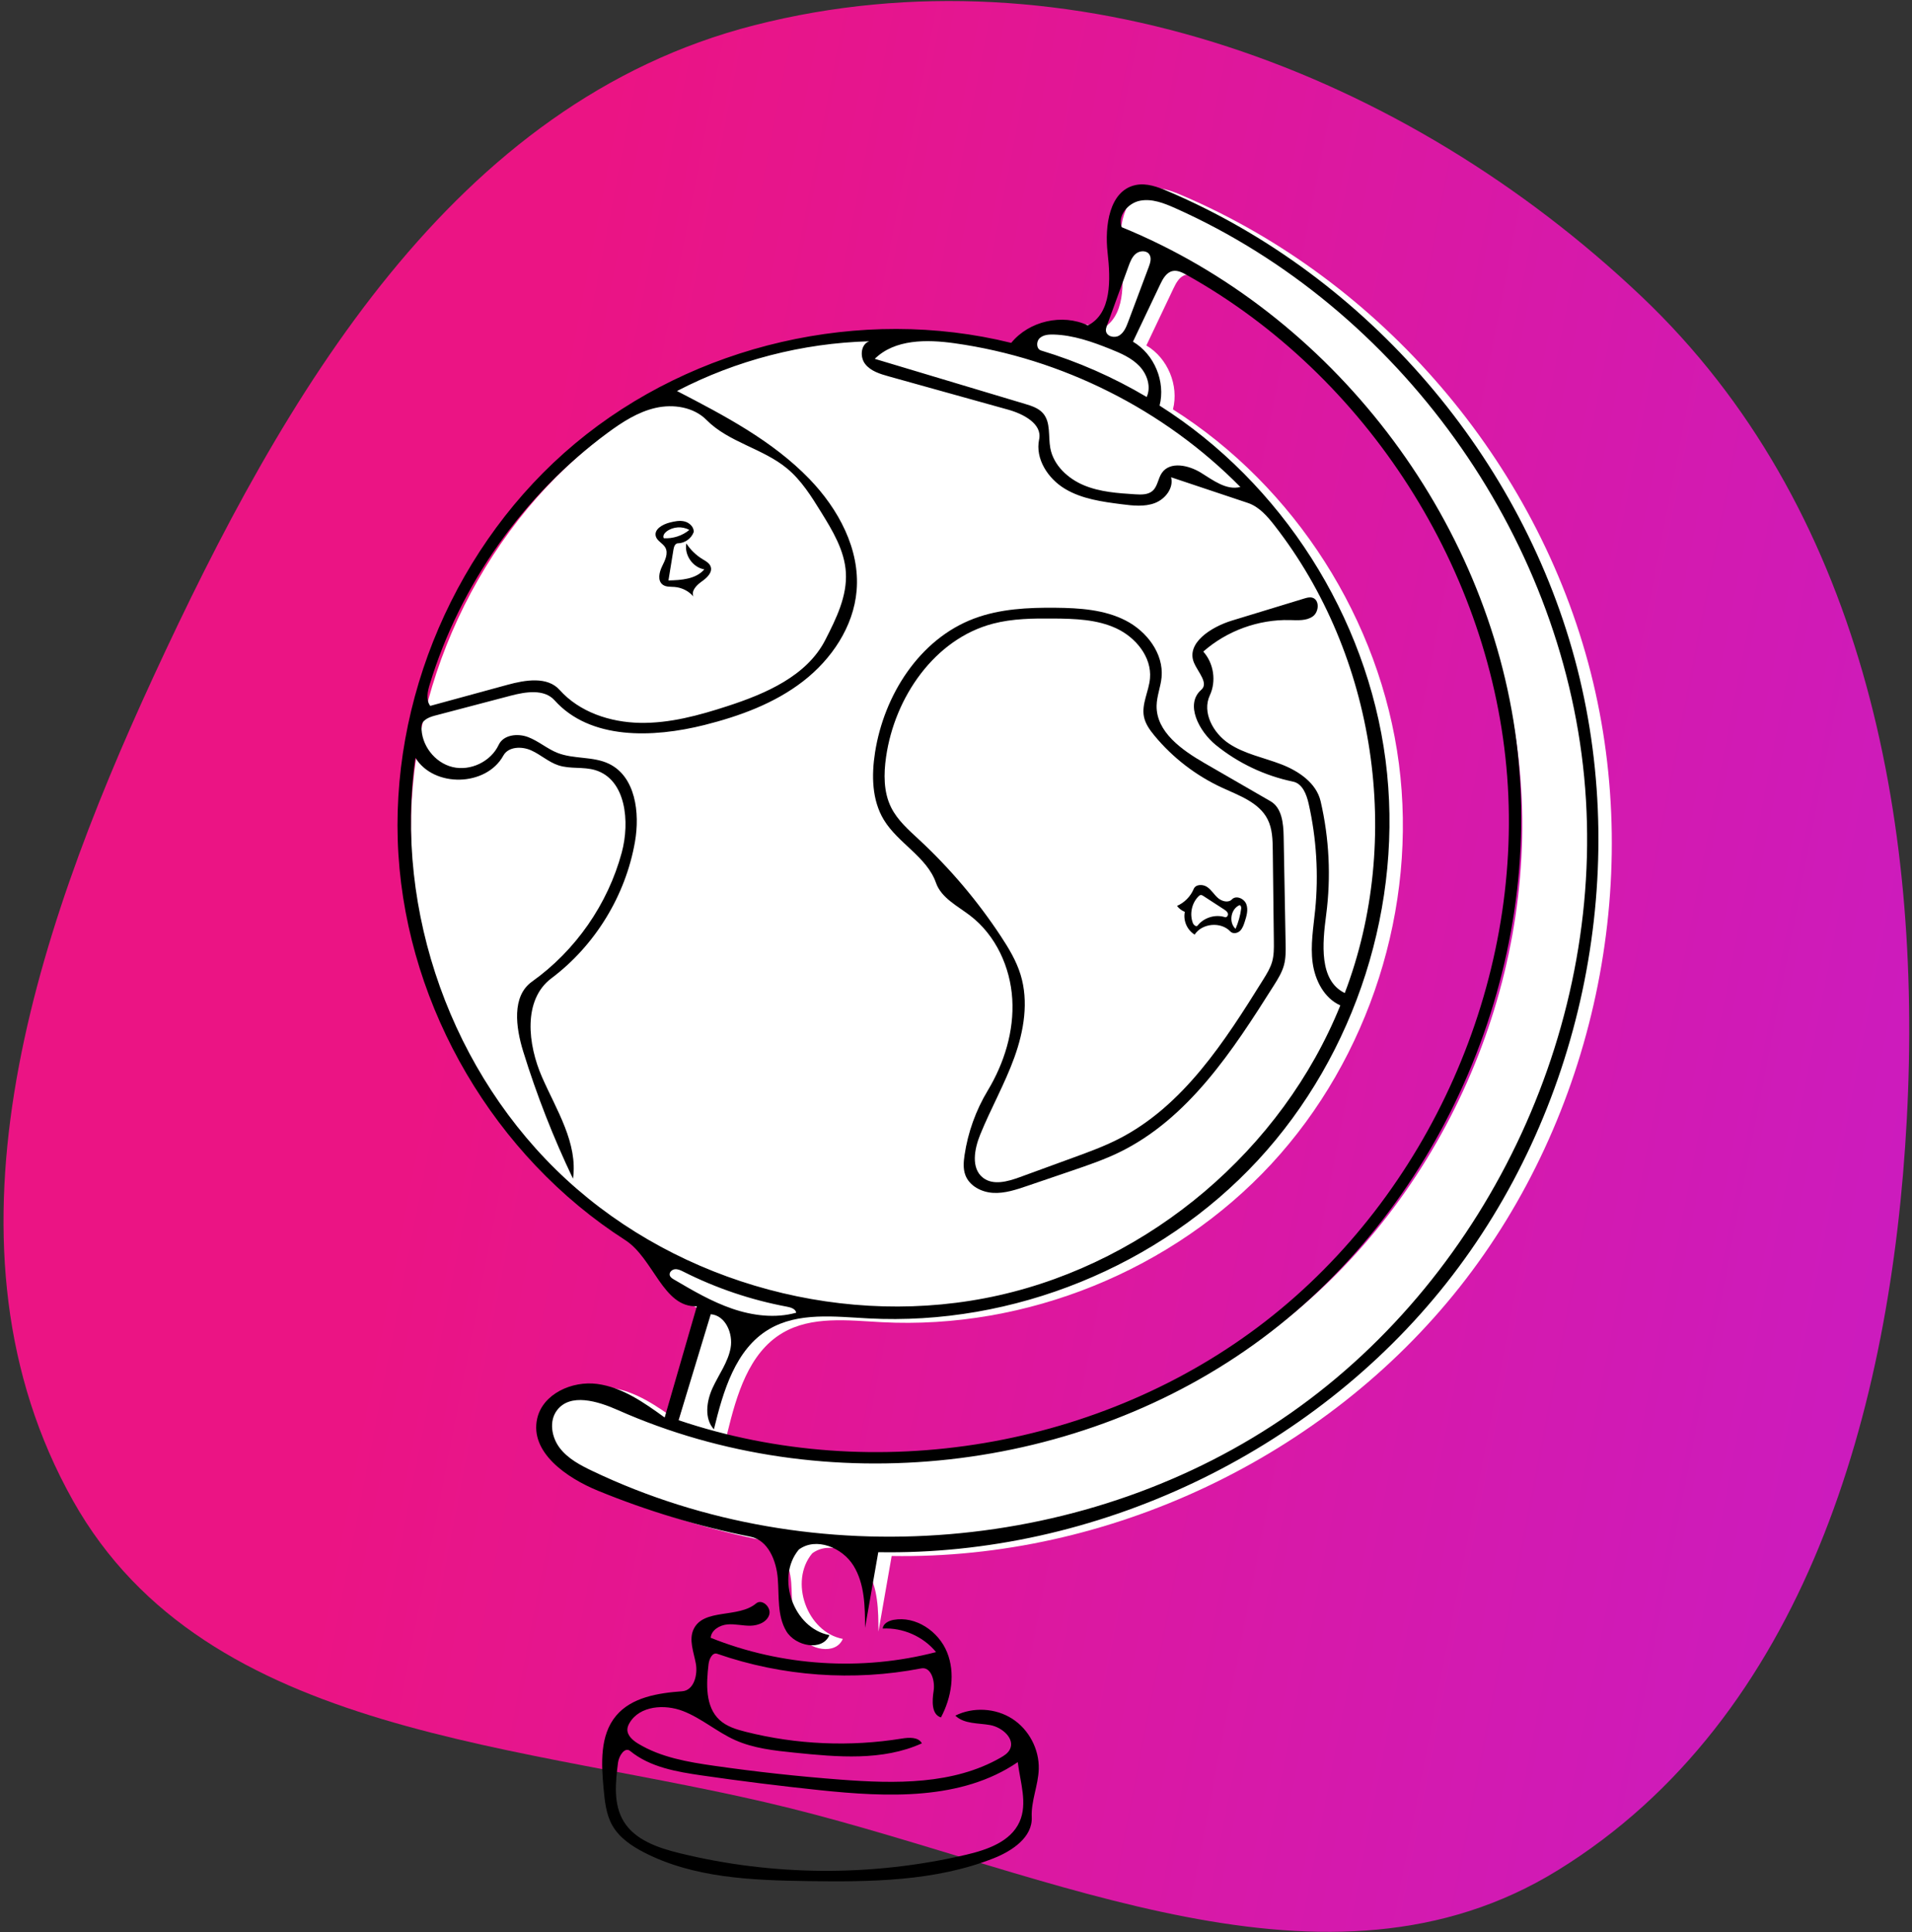 <svg width="385" height="389" viewBox="0 0 385 389" fill="none" xmlns="http://www.w3.org/2000/svg">
<rect x="0" y="0" width="385" height="389" fill="#333333" stroke="none"/>
<path fill-rule="evenodd" clip-rule="evenodd" d="M330.567 59.724C374.836 101.756 387.202 164.438 383.952 225.382C380.837 283.779 363.441 345.889 313.668 376.579C267.368 405.128 211.838 377.201 159.039 364.064C105.606 350.77 41.717 350.197 14.725 302.202C-13.948 251.218 6.392 189.322 30.906 136.232C57.141 79.412 91.27 20.56 151.916 5.077C215.386 -11.128 283.05 14.61 330.567 59.724Z" fill="url(#paint0_linear_29230_2359)"/>
<path d="M231.322 38.031C233.553 37.545 235.836 38.406 237.937 39.301C278.143 56.432 309.513 93.026 320.298 135.378C331.084 177.729 321.037 224.871 293.922 259.146C266.807 293.421 223.242 314.045 179.546 313.296C178.657 318.371 177.769 323.446 176.881 328.522C176.88 324.22 176.811 319.668 174.554 316.006C172.298 312.345 167.01 310.199 163.554 312.76C158.831 318.399 162.48 328.619 169.708 329.991C168.294 333.307 162.844 332.274 161.011 329.171C159.179 326.067 159.595 322.203 159.312 318.61C159.03 315.018 157.372 310.887 153.838 310.182C143.346 308.089 133.055 304.99 123.154 300.939C116.745 298.318 109.358 293.169 110.86 286.41C111.97 281.418 117.877 278.745 122.947 279.416C128.016 280.088 132.39 283.18 136.534 286.177C138.695 278.708 140.857 271.239 143.018 263.77C136.215 264.085 134.305 254.118 128.573 250.441C102.349 233.616 84.866 203.878 82.92 172.781C80.973 141.685 94.61 109.999 118.532 90.035C142.454 70.072 176.068 62.324 206.315 69.803C209.904 65.388 216.612 63.859 221.76 66.283C226.573 63.828 226.326 57.016 225.722 51.647C225.118 46.279 226.043 39.182 231.322 38.031ZM146.448 288.56C144.466 286.366 146.41 287.663 146.41 287.663L146.448 288.807V289.331C146.448 289.331 141.645 287.472 139.339 286.719C178.786 300.044 224.69 292.292 257.574 266.753C290.458 241.215 309.332 198.657 306.187 157.139C303.041 115.622 277.97 76.394 241.613 56.101C240.747 55.617 239.775 55.127 238.804 55.338C237.558 55.608 236.85 56.893 236.303 58.045C234.478 61.884 232.653 65.723 230.828 69.561C235.127 72.086 237.424 77.6 236.188 82.43C260.791 98.023 277.924 124.887 281.685 153.772C285.448 182.656 275.767 213.013 255.979 234.387C236.19 255.762 206.669 267.749 177.581 266.222C170.764 265.863 163.421 264.919 157.547 268.397C150.754 272.418 148.315 280.892 146.448 288.56Z" fill="white"/>
<path d="M136.492 109.396C135.94 109.404 135.7 110.089 135.612 110.635C135.274 112.714 134.937 114.793 134.599 116.871C137.197 116.818 140.126 116.617 141.817 114.642C139.489 114.25 137.749 111.735 138.203 109.418C139.031 110.697 140.149 111.786 141.451 112.579C142.098 112.974 142.846 113.36 143.099 114.076C143.518 115.259 142.341 116.352 141.314 117.072C140.287 117.792 139.137 118.94 139.622 120.097C138.673 119.001 137.282 118.299 135.836 118.186C135.008 118.122 134.093 118.219 133.432 117.717C132.365 116.91 132.729 115.23 133.318 114.03C133.908 112.829 134.625 111.405 133.964 110.242C133.469 109.371 132.31 108.941 132.049 107.974C131.669 106.565 133.414 105.582 134.829 105.221C135.814 104.969 136.849 104.747 137.836 104.992C138.822 105.236 139.73 106.091 139.693 107.106C139.224 108.421 137.889 109.377 136.492 109.396ZM138.8 106.705C137.388 105.905 135.504 106.033 134.212 107.015C133.788 107.338 133.401 107.902 133.658 108.369C135.499 108.486 137.377 107.878 138.8 106.705Z" fill="black"/>
<path d="M238.579 183.603C237.959 183.357 237.406 182.937 237.003 182.404C238.504 181.749 239.735 180.497 240.366 178.985C240.767 178.024 242.202 178.007 243.065 178.59C243.927 179.175 244.466 180.128 245.251 180.813C246.036 181.498 247.344 181.841 248.064 181.088C248.903 180.21 250.531 180.917 250.958 182.055C251.384 183.192 251.009 184.456 250.634 185.611C250.415 186.282 250.177 186.985 249.655 187.459C249.132 187.935 248.232 188.07 247.749 187.556C245.854 185.535 242.071 185.863 240.552 188.179C239.033 187.264 238.202 185.335 238.579 183.603ZM241.321 180.486C239.964 181.857 239.504 184.041 240.193 185.843C240.351 186.258 240.883 186.7 241.157 186.351C242.418 184.746 244.715 184.044 246.657 184.67C247.024 184.789 247.351 184.303 247.246 183.931C247.141 183.56 246.793 183.319 246.47 183.108C245.083 182.207 243.696 181.306 242.31 180.405C242.148 180.3 241.97 180.19 241.779 180.21C241.597 180.227 241.448 180.356 241.321 180.486ZM248.79 187.022C249.356 185.721 249.739 184.342 249.926 182.936C249.967 182.625 249.814 182.158 249.524 182.278C247.808 183.072 247.394 185.747 248.79 187.022Z" fill="black"/>
<path d="M195.383 184.385C192.806 182.404 189.541 180.815 188.466 177.748C186.639 172.53 180.842 169.804 177.973 165.079C175.55 161.09 175.476 156.094 176.2 151.484C178.013 139.932 185.155 128.698 196.092 124.562C201.312 122.589 207.008 122.313 212.588 122.371C217.389 122.42 222.354 122.741 226.631 124.923C230.909 127.105 234.344 131.596 233.894 136.377C233.712 138.301 232.931 140.147 232.894 142.079C232.796 147.373 237.982 151.022 242.567 153.67C246.989 156.223 251.412 158.776 255.834 161.33C258.116 162.648 258.428 165.756 258.476 168.391C258.607 175.596 258.738 182.801 258.869 190.006C258.895 191.446 258.919 192.908 258.548 194.299C258.146 195.801 257.305 197.142 256.476 198.456C248.211 211.56 239.242 225.309 225.296 232.056C222.243 233.533 219.024 234.63 215.814 235.725C212.814 236.748 209.815 237.77 206.815 238.792C204.599 239.547 202.315 240.313 199.977 240.18C197.639 240.048 195.207 238.798 194.386 236.605C193.909 235.332 194.024 233.92 194.223 232.576C194.901 227.998 196.495 223.558 198.883 219.594C202.214 214.062 204.217 207.611 203.829 201.166C203.442 194.72 200.502 188.321 195.383 184.385ZM185.115 169.11C191.325 174.887 196.842 181.405 201.512 188.485C203.122 190.923 204.645 193.46 205.503 196.252C207.166 201.666 206.178 207.573 204.255 212.901C202.333 218.229 199.514 223.188 197.38 228.435C196.198 231.34 195.467 235.228 197.948 237.147C199.988 238.727 202.919 237.907 205.343 237.021C208.979 235.692 212.614 234.364 216.249 233.035C219.266 231.932 222.291 230.826 225.155 229.373C238.244 222.731 246.626 209.673 254.376 197.209C255.078 196.08 255.788 194.933 256.153 193.655C256.532 192.326 256.519 190.92 256.502 189.539C256.43 183.444 256.358 177.349 256.286 171.254C256.261 169.11 256.215 166.878 255.245 164.965C253.515 161.554 249.481 160.177 246.011 158.569C240.804 156.156 236.146 152.568 232.485 148.149C231.541 147.01 230.638 145.764 230.347 144.313C229.831 141.735 231.339 139.201 231.563 136.58C231.93 132.29 228.692 128.34 224.787 126.523C220.883 124.707 216.433 124.575 212.126 124.54C208.045 124.507 203.91 124.541 199.96 125.572C188.197 128.643 180.147 140.371 178.42 152.405C177.931 155.819 177.894 159.451 179.42 162.543C180.71 165.158 182.98 167.125 185.115 169.11Z" fill="black"/>
<path d="M128.483 351.068C133.071 353.858 138.523 354.784 143.839 355.544C152.294 356.755 160.79 357.683 169.308 358.329C180.28 359.16 191.961 359.367 201.505 353.889C202.209 353.484 202.929 353.019 203.314 352.303C204.486 350.129 201.813 347.774 199.382 347.34C196.951 346.905 194.14 347.154 192.364 345.438C195.942 343.661 200.445 343.905 203.81 346.06C207.175 348.214 209.282 352.202 209.164 356.196C209.069 359.471 207.597 362.623 207.749 365.895C207.935 369.886 203.867 372.657 200.152 374.132C188.347 378.819 175.289 378.94 162.588 378.754C151.336 378.588 139.649 378.125 129.65 372.962C127.135 371.663 124.678 369.99 123.288 367.525C122.04 365.313 121.778 362.697 121.543 360.168C121.07 355.081 120.771 349.392 124.048 345.473C127.173 341.735 132.51 340.886 137.368 340.535C139.714 340.365 140.539 337.25 140.111 334.937C139.682 332.625 138.661 330.161 139.668 328.034C141.678 323.79 148.66 325.877 152.249 322.847C153.441 321.841 155.355 323.631 154.892 325.12C154.429 326.609 152.679 327.304 151.121 327.334C149.562 327.363 148.01 326.934 146.458 327.076C144.906 327.218 143.232 328.21 143.1 329.764C157.408 335.505 173.564 336.531 188.483 332.646C185.915 329.502 181.802 327.686 177.748 327.906C177.814 326.905 178.933 326.34 179.919 326.157C184.385 325.331 188.983 328.456 190.694 332.664C192.404 336.871 191.602 341.79 189.47 345.801C187.53 345.197 187.684 342.456 187.997 340.448C188.31 338.442 187.484 335.543 185.491 335.929C171.863 338.57 157.542 337.545 144.43 332.99C143.429 332.642 142.792 334.049 142.67 335.102C142.214 339.037 141.98 343.619 144.889 346.308C146.317 347.628 148.258 348.216 150.144 348.692C160.391 351.279 171.168 351.746 181.6 350.055C183.06 349.818 184.92 349.718 185.634 351.015C177.729 354.599 168.621 353.783 159.987 352.896C155.906 352.478 151.744 352.037 148.003 350.356C144.354 348.717 141.266 345.965 137.536 344.521C133.806 343.076 128.807 343.452 126.773 346.896C126.549 347.276 126.366 347.692 126.334 348.132C126.242 349.407 127.39 350.404 128.483 351.068ZM205.294 366.818C206.956 363.103 205.426 358.841 204.935 354.802C193.6 362.543 178.693 361.875 165.042 360.443C157.127 359.612 149.228 358.626 141.352 357.485C136.245 356.746 130.88 355.826 126.888 352.556C125.815 351.678 124.624 353.518 124.446 354.892C123.931 358.888 123.482 363.234 125.557 366.688C127.833 370.474 132.454 372.05 136.744 373.108C155.623 377.762 175.603 377.881 194.535 373.45C198.793 372.453 203.509 370.811 205.294 366.818Z" fill="black"/>
<path d="M228.625 37.268C230.857 36.783 233.14 37.643 235.241 38.538C275.447 55.669 306.817 92.263 317.602 134.615C328.388 176.967 318.341 224.109 291.226 258.383C264.111 292.658 220.546 313.283 176.85 312.533C175.961 317.609 175.073 322.683 174.185 327.759C174.184 323.457 174.115 318.905 171.858 315.244C169.601 311.582 164.313 309.437 160.858 311.997C156.135 317.636 159.784 327.857 167.011 329.229C165.597 332.544 160.147 331.511 158.315 328.408C156.483 325.305 156.899 321.44 156.616 317.847C156.334 314.255 154.676 310.124 151.142 309.419C140.65 307.326 130.359 304.227 120.458 300.176C114.049 297.555 106.662 292.406 108.164 285.648C109.274 280.655 115.181 277.982 120.251 278.653C125.32 279.325 129.694 282.417 133.838 285.414C135.999 277.945 138.161 270.477 140.322 263.008C133.519 263.323 131.609 253.355 125.877 249.679C99.653 232.853 82.17 203.116 80.224 172.019C78.277 140.922 91.914 109.236 115.836 89.272C139.757 69.309 173.372 61.561 203.619 69.04C207.208 64.625 213.916 63.097 219.063 65.521C223.876 63.065 223.63 56.253 223.026 50.884C222.422 45.516 223.347 38.419 228.625 37.268ZM270.783 199.945C282.574 168.962 277.031 132.002 256.668 105.841C255.193 103.946 253.527 102.02 251.25 101.259C246.103 99.539 240.957 97.82 235.812 96.099C236.37 98.269 234.634 100.497 232.539 101.29C230.443 102.084 228.114 101.815 225.892 101.532C221.932 101.028 217.844 100.472 214.425 98.413C211.005 96.354 208.414 92.367 209.241 88.462C209.902 85.342 206.079 83.343 203.007 82.487C194.988 80.251 186.968 78.016 178.949 75.781C177.201 75.293 175.331 74.727 174.213 73.297C173.096 71.866 173.316 69.3 175.035 68.719C161.596 69.078 148.248 72.529 136.32 78.731C145.83 83.661 155.52 88.722 162.966 96.423C168.805 102.463 173.194 110.558 172.486 118.929C171.872 126.182 167.449 132.742 161.689 137.191C155.928 141.64 148.926 144.199 141.866 145.974C131.451 148.591 118.833 149.004 111.667 141.005C109.582 138.678 105.856 139.281 102.835 140.075C97.737 141.416 92.638 142.756 87.54 144.097C86.353 144.409 84.916 145.015 84.876 146.242C84.753 149.962 87.51 153.578 91.131 154.445C94.75 155.312 98.847 153.337 100.422 149.965C101.372 147.933 104.234 147.616 106.331 148.412C108.428 149.207 110.163 150.766 112.249 151.591C115.555 152.895 119.436 152.241 122.633 153.793C127.967 156.382 128.876 163.646 127.858 169.487C125.97 180.327 119.824 190.368 111.028 196.979C105.256 201.318 106.258 210.311 109.163 216.921C112.067 223.531 116.387 230.179 115.378 237.329C111.418 229.047 108.063 220.475 105.352 211.704C103.857 206.866 103.001 200.585 107.125 197.647C115.888 191.403 122.391 182.055 125.194 171.666C126.875 165.44 126.039 156.937 119.868 155.065C117.476 154.34 114.83 154.878 112.454 154.101C110.464 153.45 108.87 151.944 106.96 151.087C105.05 150.231 102.36 150.305 101.352 152.139C97.918 158.39 87.376 158.646 83.642 152.569C79.306 183.528 91.033 216.3 114.026 237.48C137.019 258.661 170.641 267.662 201.141 260.804C231.641 253.947 258.174 231.419 269.888 202.435C266.633 200.984 264.789 197.387 264.313 193.856C263.837 190.324 264.472 186.752 264.824 183.206C265.532 176.074 265.087 168.83 263.513 161.839C263.09 159.959 262.26 157.77 260.373 157.38C254.707 156.21 249.331 153.664 244.838 150.022C241.424 147.256 238.559 141.772 241.881 138.896C243.428 137.556 241.232 135.349 240.432 133.464C238.743 129.486 243.915 126.219 248.049 124.957C252.895 123.479 257.743 122 262.59 120.522C263.113 120.362 263.667 120.201 264.198 120.33C265.743 120.708 265.635 123.203 264.335 124.119C263.035 125.035 261.3 124.887 259.71 124.848C253.386 124.698 247.035 127.013 242.29 131.197C244.401 133.531 244.944 137.156 243.61 140.006C242.004 143.438 244.283 147.601 247.435 149.705C250.585 151.808 254.43 152.525 257.966 153.883C261.504 155.241 265.068 157.655 265.924 161.346C267.658 168.822 268.036 176.611 267.033 184.221C266.276 189.964 265.566 197.428 270.783 199.945ZM143.751 287.797C141.77 285.603 142.26 282.123 143.495 279.438C144.73 276.753 146.596 274.293 147.118 271.383C147.64 268.474 146.064 264.844 143.117 264.618C140.959 271.73 138.8 278.844 136.642 285.956C176.089 299.281 221.994 291.529 254.878 265.991C287.762 240.452 306.636 197.894 303.49 156.376C300.345 114.859 275.274 75.631 238.917 55.338C238.05 54.855 237.079 54.364 236.108 54.576C234.862 54.846 234.154 56.131 233.607 57.282C231.782 61.121 229.957 64.96 228.132 68.799C232.431 71.323 234.728 76.837 233.492 81.667C258.095 97.26 275.228 124.125 278.989 153.009C282.751 181.894 273.071 212.25 253.283 233.625C233.494 254.999 203.973 266.987 174.884 265.459C168.067 265.101 160.725 264.156 154.85 267.634C148.058 271.655 145.619 280.129 143.751 287.797ZM236.625 41.902C234.382 40.903 231.941 39.941 229.532 40.419C227.123 40.896 224.983 43.45 225.86 45.743C268.098 62.987 299.629 104.074 305.358 149.335C311.088 194.595 290.79 242.243 254.182 269.468C217.573 296.693 166.1 302.421 124.403 283.909C120.353 282.11 114.824 280.429 112.153 283.964C110.508 286.14 111.058 289.392 112.717 291.558C114.376 293.723 116.889 295.038 119.352 296.211C163.833 317.409 219.557 312.768 259.919 284.504C300.281 256.24 323.697 205.462 318.987 156.414C314.278 107.365 281.627 61.97 236.625 41.902ZM86.632 142.13C91.823 140.713 97.013 139.296 102.203 137.879C105.783 136.902 110.216 136.152 112.688 138.92C116.681 143.388 122.863 145.433 128.854 145.546C134.845 145.66 140.729 144.046 146.429 142.195C154.196 139.671 162.471 136.111 166.189 128.839C168.375 124.565 170.619 120.025 170.322 115.233C170.049 110.817 167.652 106.853 165.323 103.091C163.366 99.93 161.358 96.711 158.498 94.335C153.618 90.281 146.725 89.073 142.266 84.561C139.689 81.953 135.595 81.317 132.019 82.128C128.443 82.94 125.282 84.992 122.331 87.168C105.415 99.65 92.664 117.682 86.535 137.791C86.096 139.23 85.73 140.926 86.632 142.13ZM233.957 95.211C235.613 92.83 239.353 93.659 241.821 95.184C244.289 96.708 246.948 98.773 249.758 98.052C234.411 82.485 213.851 72.148 192.202 69.113C186.598 68.327 180.171 68.278 176.143 72.253C186.224 75.276 196.305 78.3 206.386 81.323C207.712 81.721 209.112 82.165 210.021 83.211C211.618 85.048 211.047 87.839 211.49 90.233C212.13 93.683 215.027 96.368 218.266 97.717C221.506 99.067 225.082 99.306 228.584 99.529C229.801 99.607 231.158 99.641 232.077 98.839C233.113 97.935 233.172 96.339 233.957 95.211ZM230.895 79.932C231.837 77.872 230.989 75.344 229.424 73.706C227.86 72.067 225.714 71.135 223.611 70.292C219.925 68.813 216.101 67.464 212.13 67.357C211.135 67.33 210.04 67.423 209.325 68.116C208.611 68.81 208.677 70.285 209.63 70.573C217.061 72.821 224.218 75.971 230.895 79.932ZM158.458 263.097C151.232 261.749 144.199 259.373 137.636 256.062C137.093 255.788 136.515 255.5 135.91 255.557C135.304 255.614 134.707 256.18 134.86 256.769C134.964 257.167 135.35 257.416 135.706 257.624C139.478 259.843 143.283 262.075 147.422 263.496C151.561 264.917 156.111 265.486 160.327 264.311C160.186 263.531 159.238 263.243 158.458 263.097ZM231.423 51.213C230.856 50.382 229.526 50.442 228.739 51.07C227.953 51.697 227.575 52.692 227.231 53.637C225.792 57.59 224.354 61.542 222.915 65.495C222.783 65.859 222.649 66.238 222.691 66.622C222.816 67.738 224.399 68.142 225.36 67.561C226.32 66.98 226.776 65.852 227.171 64.801C228.553 61.114 229.935 57.427 231.317 53.74C231.625 52.917 231.918 51.938 231.423 51.213Z" fill="black"/>
<defs>
<linearGradient id="paint0_linear_29230_2359" x1="126.293" y1="0.204" x2="447.768" y2="62.575" gradientUnits="userSpaceOnUse">
<stop stop-color="#EB1484"/>
<stop offset="1" stop-color="#C91CC3"/>
<stop offset="1" stop-color="#C81CC5"/>
<stop offset="1" stop-color="#C81CC5"/>
</linearGradient>
</defs>
</svg>

